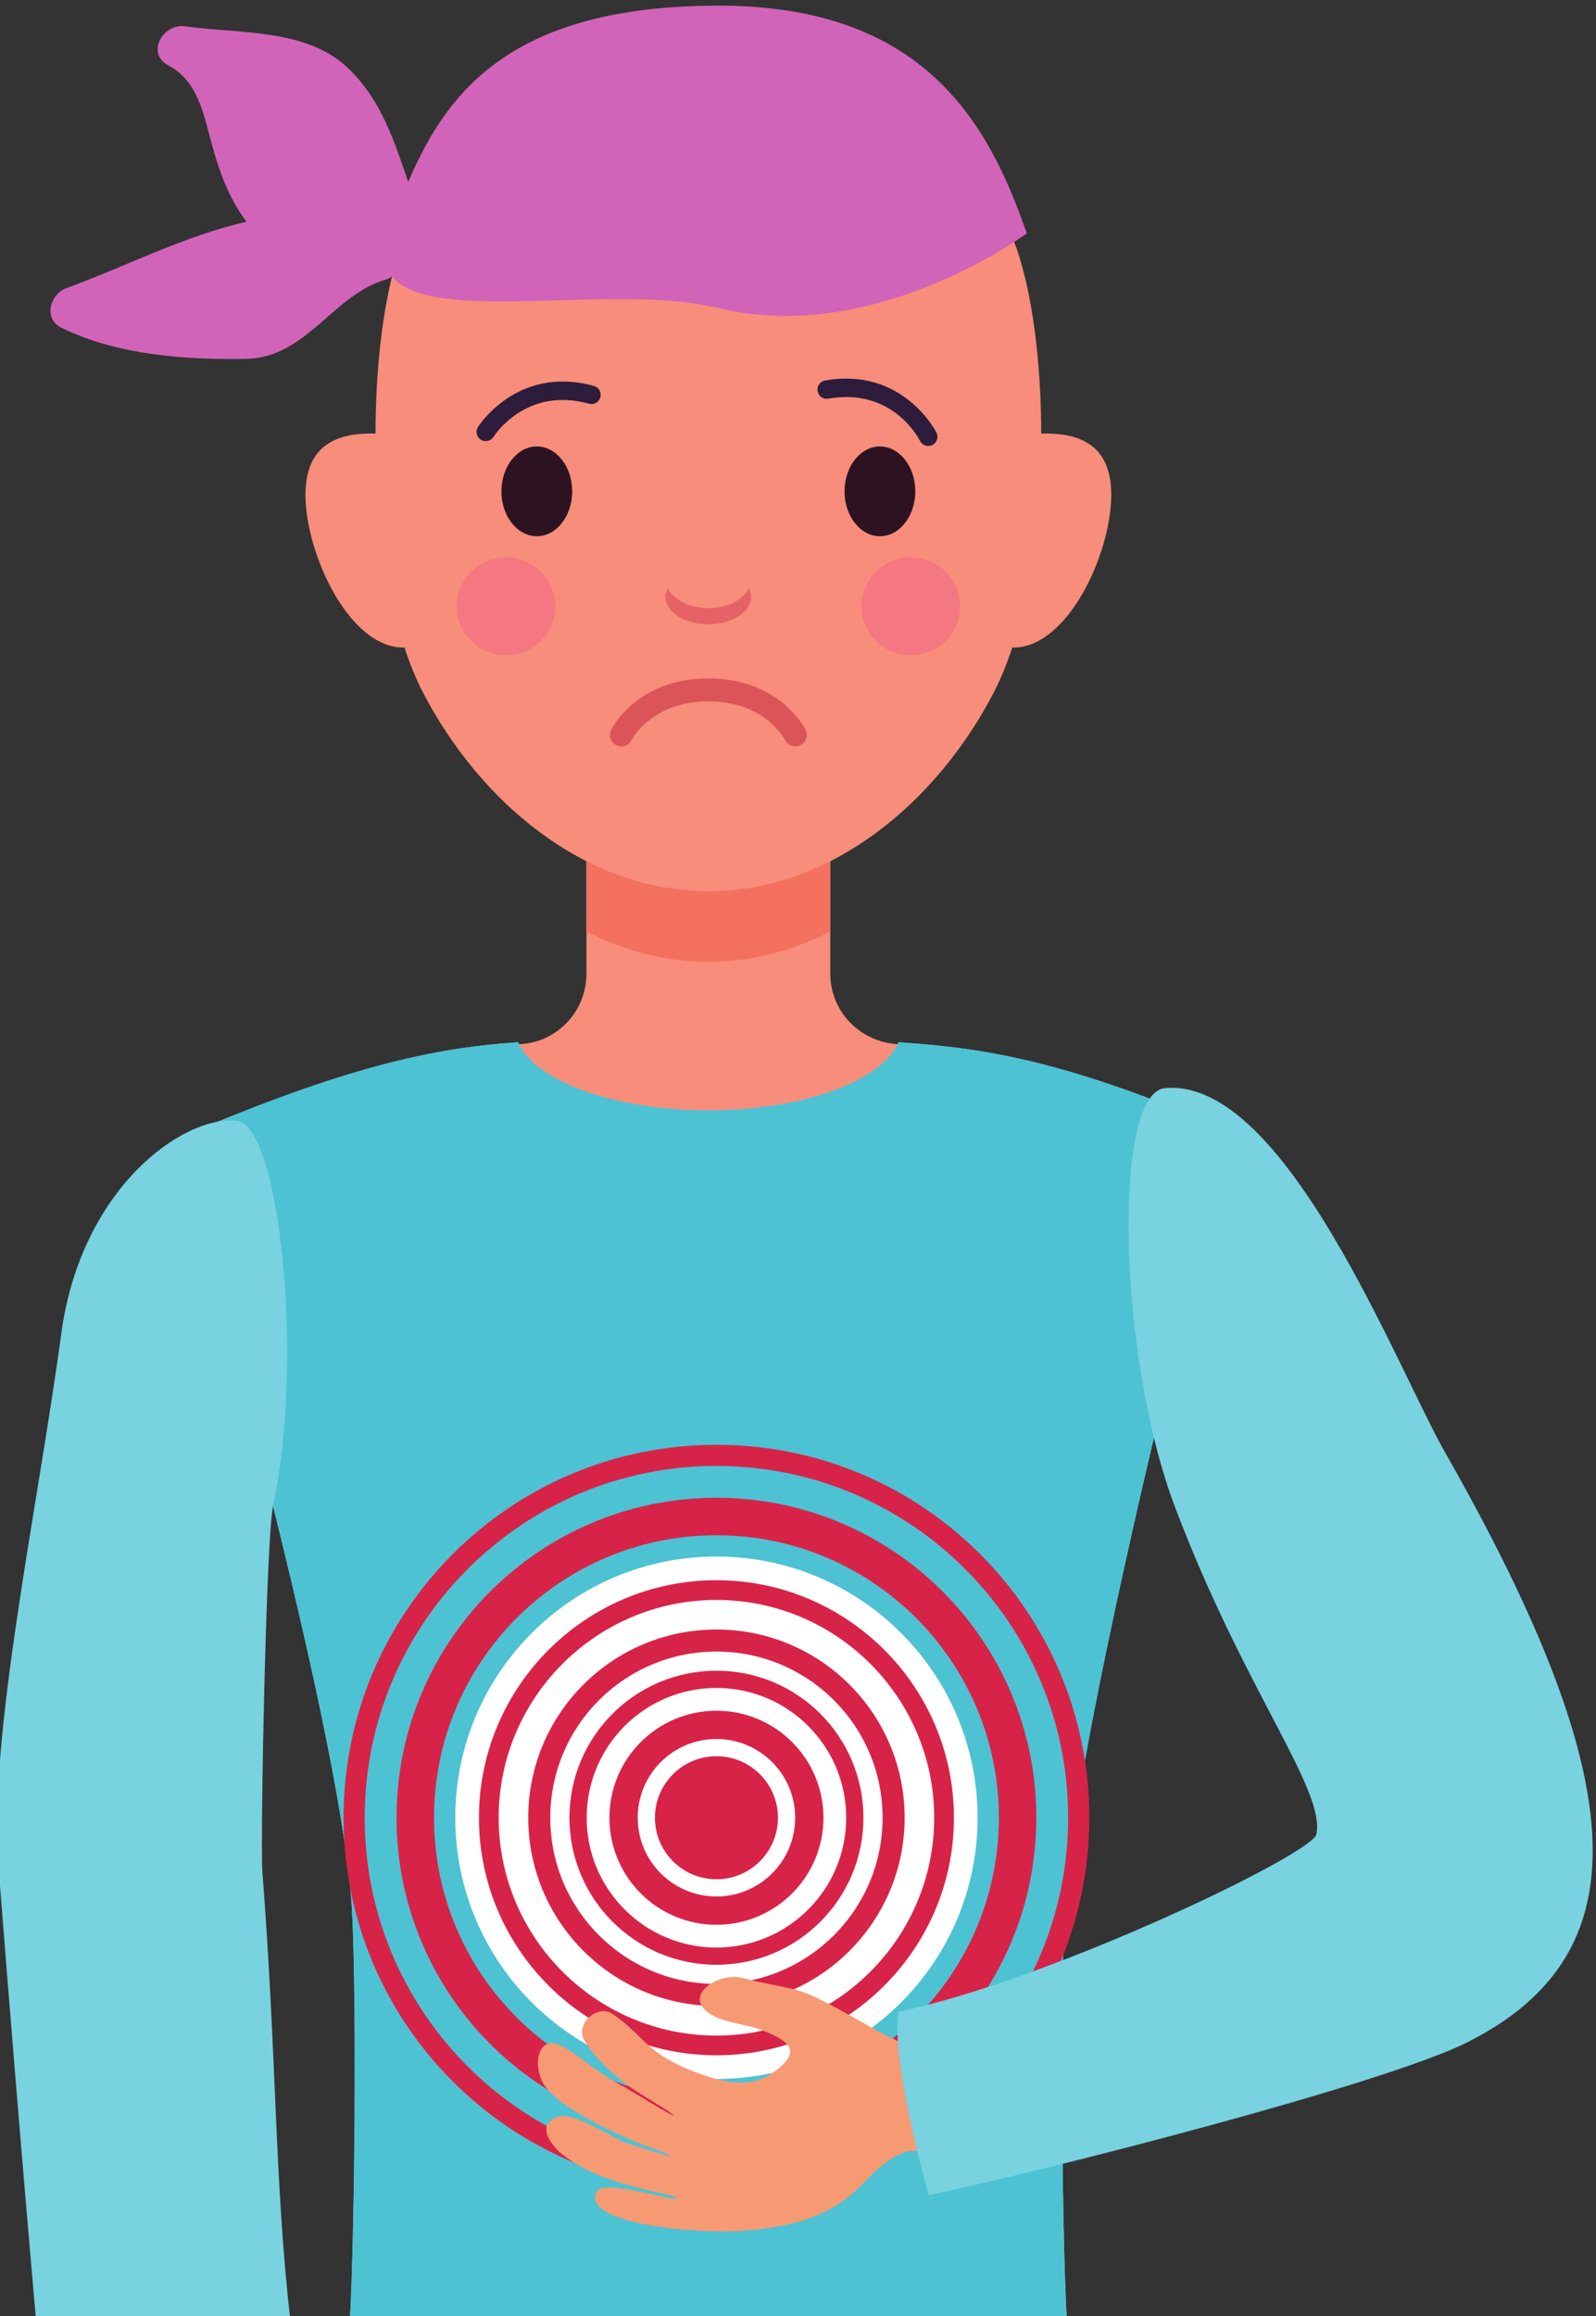 <?xml version="1.0" encoding="UTF-8" standalone="no"?>
<!-- Created with Inkscape (http://www.inkscape.org/) -->

<svg
   xmlns:dc="http://purl.org/dc/elements/1.1/"
   xmlns:cc="http://creativecommons.org/ns#"
   xmlns:rdf="http://www.w3.org/1999/02/22-rdf-syntax-ns#"
   xmlns:svg="http://www.w3.org/2000/svg"
   xmlns="http://www.w3.org/2000/svg"
   xmlns:sodipodi="http://sodipodi.sourceforge.net/DTD/sodipodi-0.dtd"
   xmlns:inkscape="http://www.inkscape.org/namespaces/inkscape"
   width="52.917mm"
   height="76.773mm"
   viewBox="0 0 52.917 76.773"
   version="1.1"
   id="svg285"
   inkscape:version="0.92.5 (2060ec1f9f, 2020-04-08)"
   sodipodi:docname="1-transtornos-gastrointestinales.svg">
  <rect x="0" y="0" width="52.917" height="76.773" fill="#333333" stroke="none"/>
  <defs
     id="defs279" />
  <sodipodi:namedview
     id="base"
     pagecolor="#ffffff"
     bordercolor="#666666"
     borderopacity="1.0"
     inkscape:pageopacity="0.0"
     inkscape:pageshadow="2"
     inkscape:zoom="0.86269531"
     inkscape:cx="102.22509"
     inkscape:cy="2.7646473"
     inkscape:document-units="mm"
     inkscape:current-layer="layer1"
     showgrid="false"
     fit-margin-top="0"
     fit-margin-left="0"
     fit-margin-right="0"
     fit-margin-bottom="0"
     inkscape:window-width="1440"
     inkscape:window-height="825"
     inkscape:window-x="0"
     inkscape:window-y="0"
     inkscape:window-maximized="1" />
  <g
     inkscape:label="Capa 1"
     inkscape:groupmode="layer"
     id="layer1"
     transform="translate(-78.786,-72.792)">
    <g
       transform="matrix(0.271,0,0,-0.271,-423.784,1021.134)"
       id="g3179">
      <g
         transform="translate(1977.887,3370.029)"
         id="g1746">
        <path
           inkscape:connector-curvature="0"
           id="path1748"
           style="fill:#f78d7a;fill-opacity:1;fill-rule:nonzero;stroke:none"
           d="m 0,0 c -5.002,0.903 -9.54,1.418 -13.586,1.667 -4.597,0.282 -8.217,4.013 -8.217,8.619 v 19.865 h -29.834 v -19.87 c 0,-4.535 -3.497,-8.332 -8.023,-8.602 -3.564,-0.214 -7.509,-0.633 -11.822,-1.344 l -0.462,-40.503 H 0.483 Z" />
      </g>
      <g
         transform="translate(1926.249,3385.468)"
         id="g1750">
        <path
           inkscape:connector-curvature="0"
           id="path1752"
           style="fill:#f4705f;fill-opacity:1;fill-rule:nonzero;stroke:none"
           d="m 0,0 c 4.588,-2.329 9.608,-3.702 14.919,-3.702 5.308,0 10.326,1.373 14.915,3.702 V 23.672 H 0 Z" />
      </g>
      <g
         transform="translate(1915.85,3433.129)"
         id="g1754">
        <path
           inkscape:connector-curvature="0"
           id="path1756"
           style="fill:#f78d7a;fill-opacity:1;fill-rule:nonzero;stroke:none"
           d="m 0,0 c 0,-7.133 -5.386,-12.915 -12.028,-12.915 -6.644,0 -11.947,11.534 -11.947,18.665 0,7.131 5.224,8.224 11.947,7.161 C -5.467,11.877 0,7.131 0,0" />
      </g>
      <g
         transform="translate(1966.485,3433.129)"
         id="g1758">
        <path
           inkscape:connector-curvature="0"
           id="path1760"
           style="fill:#f78d7a;fill-opacity:1;fill-rule:nonzero;stroke:none"
           d="m 0,0 c 0,-7.133 5.386,-12.915 12.029,-12.915 6.644,0 11.947,11.534 11.947,18.665 0,7.131 -5.225,8.224 -11.947,7.161 C 5.467,11.877 0,7.131 0,0" />
      </g>
      <g
         transform="translate(1978.876,3469.035)"
         id="g1762">
        <path
           inkscape:connector-curvature="0"
           id="path1764"
           style="fill:#f78d7a;fill-opacity:1;fill-rule:nonzero;stroke:none"
           d="m 0,0 c -4.6,13.335 -37.708,13.795 -37.708,13.795 0,0 -33.109,-0.46 -37.709,-13.795 -4.597,-13.337 -4.137,-40.928 2.76,-54.262 6.899,-13.337 19.774,-24.373 34.949,-24.373 15.176,0 28.051,11.036 34.949,24.373 C 4.138,-40.928 4.598,-13.337 0,0" />
      </g>
      <g
         transform="translate(1924.509,3439.316)"
         id="g1766">
        <path
           inkscape:connector-curvature="0"
           id="path1768"
           style="fill:#2d1322;fill-opacity:1;fill-rule:nonzero;stroke:none"
           d="m 0,0 c 0,-3.031 -1.939,-5.49 -4.33,-5.49 -2.391,0 -4.329,2.459 -4.329,5.49 0,3.032 1.938,5.489 4.329,5.489 C -1.939,5.489 0,3.032 0,0" />
      </g>
      <g
         transform="translate(1966.485,3439.316)"
         id="g1770">
        <path
           inkscape:connector-curvature="0"
           id="path1772"
           style="fill:#2d1322;fill-opacity:1;fill-rule:nonzero;stroke:none"
           d="m 0,0 c 0,-3.031 -1.937,-5.49 -4.328,-5.49 -2.391,0 -4.33,2.459 -4.33,5.49 0,3.032 1.939,5.489 4.33,5.489 C -1.937,5.489 0,3.032 0,0" />
      </g>
      <g
         transform="translate(1941.167,3416.432)"
         id="g1774">
        <path
           inkscape:connector-curvature="0"
           id="path1776"
           style="fill:#db5558;fill-opacity:1;fill-rule:nonzero;stroke:none"
           d="m 0,0 c 8.677,0 11.767,-6.025 11.892,-6.284 0.345,-0.696 0.061,-1.532 -0.63,-1.878 -0.712,-0.336 -1.545,-0.059 -1.878,0.631 -0.1,0.183 -2.51,4.726 -9.384,4.726 -6.958,0 -9.355,-4.679 -9.383,-4.726 -0.341,-0.69 -1.179,-0.967 -1.88,-0.631 -0.689,0.341 -0.975,1.182 -0.63,1.878 C -11.766,-6.025 -8.683,0 0,0" />
      </g>
      <g
         transform="translate(1941.167,3425.032)"
         id="g1778">
        <path
           inkscape:connector-curvature="0"
           id="path1780"
           style="fill:#e56366;fill-opacity:1;fill-rule:nonzero;stroke:none"
           d="m 0,0 c -2.36,0 -4.282,1.031 -4.944,2.425 -0.152,-0.32 -0.308,-0.642 -0.308,-0.991 0,-1.886 2.351,-3.417 5.252,-3.417 2.9,0 5.251,1.531 5.251,3.417 0,0.349 -0.154,0.671 -0.308,0.991 C 4.281,1.031 2.359,0 0,0" />
      </g>
      <g
         transform="translate(1922.431,3425.252)"
         id="g1782">
        <path
           inkscape:connector-curvature="0"
           id="path1784"
           style="fill:#f57781;fill-opacity:1;fill-rule:nonzero;stroke:none"
           d="m 0,0 c 0,-3.301 -2.701,-5.978 -6.032,-5.978 -3.332,0 -6.031,2.677 -6.031,5.978 0,3.303 2.699,5.979 6.031,5.979 C -2.701,5.979 0,3.303 0,0" />
      </g>
      <g
         transform="translate(1971.968,3425.252)"
         id="g1786">
        <path
           inkscape:connector-curvature="0"
           id="path1788"
           style="fill:#f57781;fill-opacity:1;fill-rule:nonzero;stroke:none"
           d="m 0,0 c 0,-3.301 -2.701,-5.978 -6.032,-5.978 -3.332,0 -6.033,2.677 -6.033,5.978 0,3.303 2.701,5.979 6.033,5.979 C -2.701,5.979 0,3.303 0,0" />
      </g>
      <g
         transform="translate(2005.015,3361.073)"
         id="g1790">
        <path
           inkscape:connector-curvature="0"
           id="path1792"
           style="fill:#78d2df;fill-opacity:1;fill-rule:nonzero;stroke:none"
           d="m 0,0 c -19.012,8.113 -28.927,10.118 -40.572,10.851 -2.036,-4.734 -11.663,-8.329 -23.276,-8.329 -11.612,0 -21.238,3.595 -23.276,8.329 -11.646,-0.733 -22.95,-3.769 -41.961,-11.884 0,0 20.379,-70.848 21.63,-94.205 0.651,-12.162 0.268,-42.257 -0.266,-50.345 h 87.745 c -0.533,8.088 -0.917,38.183 -0.266,50.345 C -18.99,-71.881 0,0 0,0" />
      </g>
      <g
         transform="translate(2005.015,3361.073)"
         id="g1794">
        <path
           inkscape:connector-curvature="0"
           id="path1796"
           style="fill:#4dc2d3;fill-opacity:1;fill-rule:nonzero;stroke:none"
           d="m 0,0 c -19.012,8.113 -28.927,10.118 -40.572,10.851 -2.036,-4.734 -11.663,-8.329 -23.276,-8.329 -11.612,0 -21.238,3.595 -23.276,8.329 -11.646,-0.733 -22.95,-3.769 -41.961,-11.884 0,0 20.379,-70.848 21.63,-94.205 0.651,-12.162 0.268,-42.257 -0.266,-50.345 h 87.745 c -0.533,8.088 -0.917,38.183 -0.266,50.345 C -18.99,-71.881 0,0 0,0" />
      </g>
      <g
         transform="translate(1914.22,3445.499)"
         id="g1798">
        <path
           inkscape:connector-curvature="0"
           id="path1800"
           style="fill:#2d1c3b;fill-opacity:1;fill-rule:nonzero;stroke:none"
           d="M 0,0 C -0.288,-0.075 -0.603,-0.038 -0.876,0.128 -1.407,0.457 -1.571,1.15 -1.245,1.679 -1.199,1.754 3.573,9.307 12.945,6.708 13.545,6.542 13.897,5.92 13.73,5.321 13.566,4.72 12.945,4.369 12.344,4.537 4.578,6.691 0.708,0.561 0.675,0.5 0.517,0.24 0.27,0.069 0,0" />
      </g>
      <g
         transform="translate(1967.68,3444.936)"
         id="g1802">
        <path
           inkscape:connector-curvature="0"
           id="path1804"
           style="fill:#2d1c3b;fill-opacity:1;fill-rule:nonzero;stroke:none"
           d="m 0,0 c -0.263,0.098 -0.486,0.288 -0.621,0.559 -0.13,0.266 -3.351,6.54 -11.223,5.161 -0.61,-0.112 -1.195,0.3 -1.303,0.917 -0.107,0.611 0.304,1.195 0.916,1.303 C -2.665,9.613 1.364,1.63 1.401,1.549 1.675,0.994 1.444,0.32 0.888,0.046 0.6,-0.095 0.279,-0.102 0,0" />
      </g>
      <g
         transform="translate(1890.029,3215.566)"
         id="g1806">
        <path
           inkscape:connector-curvature="0"
           id="path1808"
           style="fill:#78d2df;fill-opacity:1;fill-rule:nonzero;stroke:none"
           d="m 0,0 c -1.957,17.135 -1.64,31.764 -3.418,54.844 -0.28,3.615 0.443,40.766 1.297,44.791 3.814,17.972 0.81,46.64 -4.452,47.137 -6.675,0.631 -19.083,-8.364 -21.463,-26.079 C -30.896,99.407 -36.959,71.459 -35.73,55.766 -32.969,20.581 -31.113,0 -31.113,0 Z" />
      </g>
      <g
         transform="translate(1974.106,3277.072)"
         id="g1810">
        <path
           inkscape:connector-curvature="0"
           id="path1812"
           style="fill:#ffffff;fill-opacity:1;fill-rule:nonzero;stroke:none"
           d="m 0,0 c 0,-17.647 -14.304,-31.95 -31.95,-31.95 -17.647,0 -31.95,14.303 -31.95,31.95 0,17.646 14.303,31.95 31.95,31.95 C -14.304,31.95 0,17.646 0,0" />
      </g>
      <g
         transform="translate(1949.681,3277.072)"
         id="g1814">
        <path
           inkscape:connector-curvature="0"
           id="path1816"
           style="fill:#d82348;fill-opacity:1;fill-rule:nonzero;stroke:none"
           d="m 0,0 c 0,-4.157 -3.369,-7.526 -7.524,-7.526 -4.156,0 -7.525,3.369 -7.525,7.526 0,4.156 3.369,7.523 7.525,7.523 C -3.369,7.523 0,4.156 0,0" />
      </g>
      <g
         transform="translate(1942.156,3267.441)"
         id="g1818">
        <path
           inkscape:connector-curvature="0"
           id="path1820"
           style="fill:#d82348;fill-opacity:1;fill-rule:nonzero;stroke:none"
           d="m 0,0 c -5.32,0 -9.632,4.311 -9.632,9.631 0,5.32 4.312,9.63 9.632,9.63 5.319,0 9.632,-4.31 9.632,-9.63 C 9.632,4.311 5.319,0 0,0 m 0,22.721 c -7.231,0 -13.093,-5.86 -13.093,-13.09 0,-7.231 5.862,-13.094 13.093,-13.094 7.231,0 13.093,5.863 13.093,13.094 0,7.23 -5.862,13.09 -13.093,13.09" />
      </g>
      <g
         transform="translate(1942.156,3261.195)"
         id="g1822">
        <path
           inkscape:connector-curvature="0"
           id="path1824"
           style="fill:#d82348;fill-opacity:1;fill-rule:nonzero;stroke:none"
           d="m 0,0 c -8.769,0 -15.877,7.108 -15.877,15.877 0,8.768 7.108,15.875 15.877,15.875 8.768,0 15.876,-7.107 15.876,-15.875 C 15.876,7.108 8.768,0 0,0 m 0,33.861 c -9.933,0 -17.983,-8.053 -17.983,-17.984 0,-9.934 8.05,-17.985 17.983,-17.985 9.933,0 17.983,8.051 17.983,17.985 0,9.931 -8.05,17.984 -17.983,17.984" />
      </g>
      <g
         transform="translate(1942.156,3256.743)"
         id="g1826">
        <path
           inkscape:connector-curvature="0"
           id="path1828"
           style="fill:#d82348;fill-opacity:1;fill-rule:nonzero;stroke:none"
           d="m 0,0 c -11.228,0 -20.329,9.101 -20.329,20.329 0,11.225 9.101,20.327 20.329,20.327 11.227,0 20.329,-9.102 20.329,-20.327 C 20.329,9.101 11.227,0 0,0 m 0,43.354 c -12.717,0 -23.025,-10.309 -23.025,-23.025 0,-12.717 10.308,-23.025 23.025,-23.025 12.717,0 23.025,10.308 23.025,23.025 0,12.716 -10.308,23.025 -23.025,23.025" />
      </g>
      <g
         transform="translate(1942.156,3242.518)"
         id="g1830">
        <path
           inkscape:connector-curvature="0"
           id="path1832"
           style="fill:#d82348;fill-opacity:1;fill-rule:nonzero;stroke:none"
           d="m 0,0 c -19.083,0 -34.553,15.472 -34.553,34.555 0,19.081 15.47,34.551 34.553,34.551 19.083,0 34.553,-15.47 34.553,-34.551 C 34.553,15.472 19.083,0 0,0 m 0,73.693 c -21.615,0 -39.139,-17.524 -39.139,-39.138 0,-21.618 17.524,-39.139 39.139,-39.139 21.615,0 39.139,17.521 39.139,39.139 0,21.614 -17.524,39.138 -39.139,39.138" />
      </g>
      <g
         transform="translate(1942.156,3234.04)"
         id="g1834">
        <path
           inkscape:connector-curvature="0"
           id="path1836"
           style="fill:#d82348;fill-opacity:1;fill-rule:nonzero;stroke:none"
           d="m 0,0 c -23.767,0 -43.031,19.266 -43.031,43.032 0,23.766 19.264,43.032 43.031,43.032 23.766,0 43.03,-19.266 43.03,-43.032 C 43.03,19.266 23.766,0 0,0 m 0,88.651 c -25.194,0 -45.619,-20.425 -45.619,-45.619 0,-25.195 20.425,-45.62 45.619,-45.62 25.194,0 45.618,20.425 45.618,45.62 0,25.194 -20.424,45.619 -45.618,45.619" />
      </g>
      <g
         transform="translate(1942.156,3303.713)"
         id="g1838">
        <path
           inkscape:connector-curvature="0"
           id="path1840"
           style="fill:#d82348;fill-opacity:1;fill-rule:nonzero;stroke:none"
           d="m 0,0 c -14.69,0 -26.643,-11.952 -26.643,-26.641 0,-14.689 11.953,-26.644 26.643,-26.644 14.69,0 26.642,11.955 26.642,26.644 C 26.642,-11.952 14.69,0 0,0 m 0,-55.697 c -16.021,0 -29.056,13.035 -29.056,29.056 0,16.021 13.035,29.055 29.056,29.055 16.021,0 29.056,-13.034 29.056,-29.055 0,-16.021 -13.035,-29.056 -29.056,-29.056" />
      </g>
      <g
         transform="translate(1927.348,3230.906)"
         id="g1842">
        <path
           inkscape:connector-curvature="0"
           id="path1844"
           style="fill:#f79973;fill-opacity:1;fill-rule:nonzero;stroke:none"
           d="M 0,0 C 0.03,0.135 0.079,0.274 0.15,0.418 0.998,2.147 10.424,-1.08 9.936,-0.322 9.573,0.239 1.041,0.975 -4.013,4.958 -5.069,5.79 -6.774,7.795 -5.62,8.973 -4.537,10.076 -3.062,9.649 -1.927,9.205 -0.686,8.714 3.631,6.409 3.511,6.456 3.066,6.625 9.151,4.697 9.151,4.697 9.086,5.055 7.004,5.721 6.418,5.939 5.491,6.282 4.615,6.635 3.71,7.047 1.962,7.842 0.253,8.668 -1.379,9.612 c -1.613,0.931 -3.313,1.97 -4.551,3.413 -1.906,2.22 -1.376,6.922 1.868,5.179 2.244,-1.208 3.923,-2.999 7.673,-5.02 0.74,-0.397 5.91,-3.62 5.916,-3.408 0.006,0.211 -3.321,2.164 -4.081,2.648 -1.539,0.978 -4.839,3.328 -6.741,6.401 -1.329,2.148 1.575,4.529 3.33,3.379 1.444,-0.948 2.704,-2.192 3.923,-3.384 2.263,-2.219 5.143,-3.479 8.127,-4.415 3.243,-1.019 5.904,-0.975 8.363,1.123 2.631,2.243 1.281,3.292 -2.105,4.676 -1.98,0.809 -5.343,0.837 -6.998,2.519 -2.098,2.129 1.998,4.559 4.678,3.837 3.354,-0.905 6.14,-1.094 8.397,-2.125 4.941,-2.258 8.18,-4.87 13.361,-6.724 1.699,-0.606 3.118,-0.715 4.604,-0.59 0.137,0.011 1.203,0.104 2.888,0.257 3.356,-3.095 6.08,-7.194 8.37,-11.228 C 49.817,6.028 44.597,5.912 40.72,5.688 40.131,5.139 38.627,5.581 37.825,5.261 35.493,4.337 34.229,2.933 32.505,1.183 29.082,-2.29 25.121,-3.498 20.533,-4.106 17.215,-4.546 14.864,-4.514 10.769,-4.206 6.511,-3.886 -0.574,-2.611 0,0" />
      </g>
      <g
         transform="translate(1964.442,3253.352)"
         id="g1846">
        <path
           inkscape:connector-curvature="0"
           id="path1848"
           style="fill:#78d2df;fill-opacity:1;fill-rule:nonzero;stroke:none"
           d="M 0,0 C 18.397,3.799 50.629,19.259 51.117,21.696 52.22,27.217 42.354,39.184 33.825,61.697 26.804,80.228 26.141,112.353 32.583,112.962 47.278,114.35 60.899,78.878 66.871,68.389 90.329,27.197 90.536,6.92 69.735,-3.673 59.427,-8.927 16.698,-19.75 3.694,-22.447 3.694,-22.447 -1.03,-6.084 0,0" />
      </g>
      <g
         transform="translate(1942.121,3498.727)"
         id="g1850">
        <path
           inkscape:connector-curvature="0"
           id="path1852"
           style="fill:#d164b9;fill-opacity:1;fill-rule:nonzero;stroke:none"
           d="m 0,0 c -24.605,-0.106 -32.833,-10.127 -37.67,-21.577 -1.733,5.069 -3.307,10.022 -7.33,13.903 -5.126,4.941 -13.452,4.213 -19.95,5.144 -2.731,0.395 -4.895,-3.303 -2.029,-4.81 3.482,-1.834 4.241,-5.761 5.182,-9.268 0.969,-3.605 2.086,-6.813 4.339,-9.829 -7.494,-1.675 -14.854,-5.5 -22.056,-8.128 -1.962,-0.717 -2.841,-3.707 -0.63,-4.812 6.681,-3.343 15.335,-3.991 22.711,-3.823 7.332,0.167 10.522,7.822 17.058,9.701 0.295,0.085 0.508,0.234 0.73,0.38 4.665,-5.984 27.261,-0.77 39.771,-3.845 C 19.434,-41.708 38,-27.853 38,-27.853 33.241,-14.052 25.18,0.109 0,0" />
      </g>
    </g>
  </g>
</svg>
